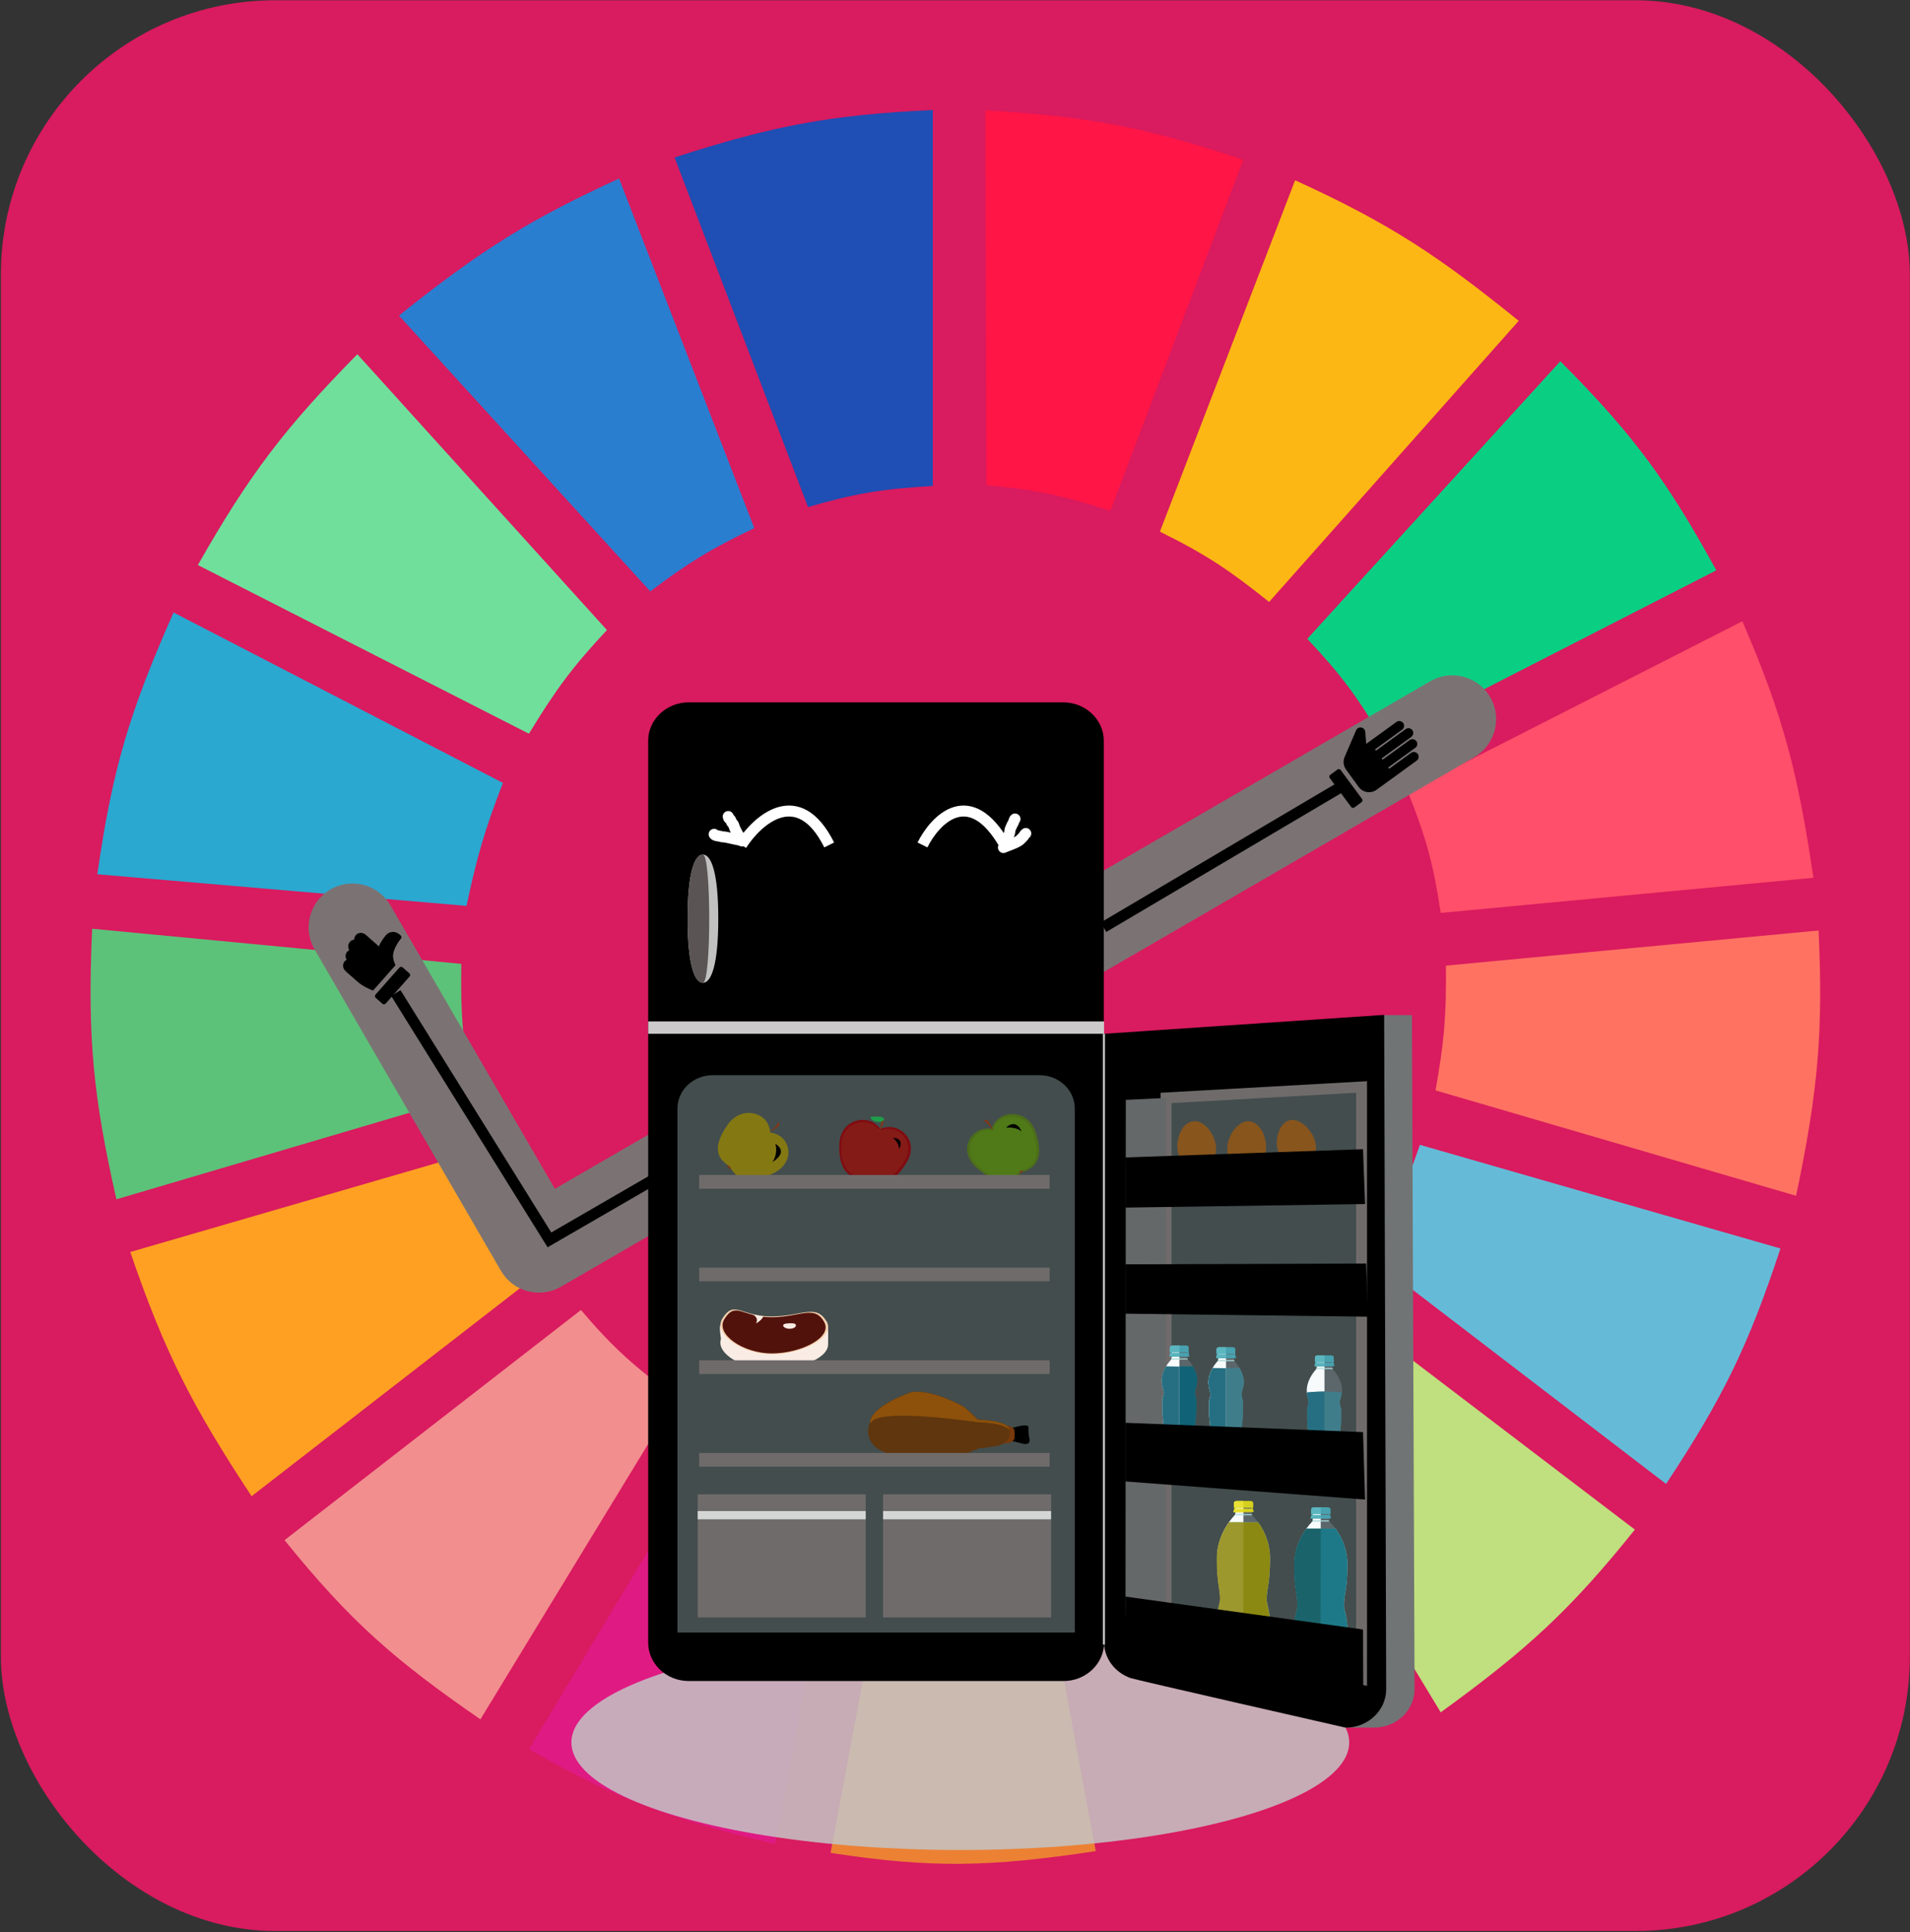 <svg width="686" height="694" viewBox="0 0 686 694" fill="none" xmlns="http://www.w3.org/2000/svg">
<rect x="0" y="0" width="686" height="694" fill="#333333" stroke="none"/>
<rect x="0.318" y="0.092" width="685.626" height="693.507" rx="98.51" fill="#D91B5F"/>
<g clip-path="url(#clip0)">
<path d="M290.213 182.134L242.274 56.55C277.085 45.373 297.241 41.284 335.039 39.511V174.561C317.074 175.569 307.231 177.19 290.213 182.134Z" fill="#1F4EB4"/>
<path d="M354.27 174.299L353.902 39.642C390.353 41.849 410.614 45.351 446.531 57.423L398.797 183.509C381.668 177.925 371.905 175.864 354.27 174.299Z" fill="#FF1546"/>
<path d="M416.594 190.969L465.155 64.754C499.681 80.507 516.829 92.109 545.468 115.24L455.816 216.213C441.797 205.007 433.413 199.267 416.594 190.969Z" fill="#FDB714"/>
<path d="M469.516 229.465L560.412 129.755C587.077 156.496 598.982 173.138 616.444 204.853L496.909 266.067C487.678 250.572 481.804 242.461 469.516 229.465Z" fill="#0ACF83"/>
<path d="M505.626 284.369L625.784 223.154C640.673 257.545 645.757 277.883 651.31 315.291L517.455 327.913C514.83 310.452 512.238 300.927 505.626 284.369Z" fill="#FF4F6A"/>
<path d="M515.585 391.652C518.582 374.885 519.537 365.141 519.32 346.845L653.175 334.224C654.837 370.909 653.011 391.758 645.082 429.516L515.585 391.652Z" fill="#FF7262"/>
<path d="M491.304 450.973C500.081 436.557 504.214 427.888 509.981 411.215L639.478 448.449C627.891 483.472 618.899 501.989 598.387 533.013L491.304 450.973Z" fill="#65BBD7"/>
<path d="M587.182 549.421L479.476 467.381C467.642 480.876 460.531 487.752 447.102 498.935L517.453 615.053C548.608 592.474 564.055 578.237 587.182 549.421Z" fill="#C0DF7E"/>
<path d="M500.022 625.781L429.67 510.294C414.407 518.007 405.468 521.821 388.58 527.333L413.483 661.121C449.161 652.127 468.121 644.352 500.022 625.781Z" fill="#D91B5F"/>
<path d="M323.209 532.382C340.955 533.544 350.906 533.197 368.657 531.12L393.56 664.908C355.497 670.643 334.582 671.114 298.306 665.539L323.209 532.382Z" fill="#EC8134"/>
<path d="M189.977 628.305L259.706 512.187C275.514 520.456 285.104 523.975 303.286 528.595L278.383 662.383C240.739 653.341 221.154 646.193 189.977 628.305Z" fill="#E01A83"/>
<path d="M102.191 553.207L208.653 470.536C220.524 484.504 228.245 491.169 242.894 502.09L172.543 617.577C141.749 596.292 125.978 582.627 102.191 553.207Z" fill="#F28E8E"/>
<path d="M90.364 537.43C69.188 505.278 59.305 486.245 46.783 449.711L175.035 412.477C181.44 429.727 186.298 439.063 196.202 455.39L90.364 537.43Z" fill="#FFA023"/>
<path d="M41.802 430.779C33.563 394.256 31.331 373.07 33.086 333.593L165.695 346.214C165.357 365.765 166.4 375.928 170.053 392.914L41.802 430.779Z" fill="#5CC279"/>
<path d="M34.954 314.029L167.564 325.389C171.243 307.992 174.001 298.309 180.638 281.213L62.348 219.999C46.626 255.459 40.392 275.989 34.954 314.029Z" fill="#2AA8D0"/>
<path d="M71.064 202.96C89.6 170.326 102.228 153.819 128.342 127.231L217.993 226.31C205.862 239.276 199.743 247.448 189.977 263.543L71.064 202.96Z" fill="#70DF9C"/>
<path d="M233.558 212.426C247.009 202.288 255.101 197.213 270.913 189.707L222.352 64.123C190.752 78.637 173.402 89.263 143.284 113.347L233.558 212.426Z" fill="#2A7ED0"/>
<ellipse cx="344.909" cy="625.857" rx="139.691" ry="38.649" fill="#C4C4C4" fill-opacity="0.85"/>
</g>
<path d="M535.366 250.656C531.131 243.051 521.533 240.319 513.928 244.555C513.769 244.643 513.61 244.735 513.453 244.83L199.284 427.018L140.097 324.955C135.6 317.502 125.913 315.106 118.46 319.603C111.189 323.99 108.7 333.348 112.832 340.767L179.924 456.462C184.291 463.991 193.933 466.555 201.462 462.189L529.264 272.096C536.87 267.86 539.601 258.262 535.366 250.656Z" fill="#7B7373"/>
<path d="M396.542 590.028C396.542 597.61 389.988 603.813 381.978 603.813H247.365C239.355 603.813 232.801 597.61 232.801 590.028V266.062C232.801 258.48 239.355 252.276 247.365 252.276H381.874C389.884 252.276 396.438 258.48 396.438 266.062V590.028H396.542Z" fill="black"/>
<path d="M508.06 606.768C508.06 614.35 501.506 620.554 493.496 620.554H483.301C477.787 618.584 406.632 595.739 406.632 589.831L497.033 364.631H507.123L508.06 606.768Z" fill="#717474"/>
<path d="M497.866 606.768C497.866 614.351 491.312 620.554 483.302 620.554C483.302 620.554 407.569 603.322 406.009 602.731C400.495 600.762 396.542 595.74 396.542 589.832V371.327L497.138 364.533L497.866 606.768Z" fill="black"/>
<path d="M489.026 603.125L418.807 588.059V394.369L489.026 390.43V603.125Z" fill="#434D4D" stroke="#706B6B" stroke-width="3.921" stroke-miterlimit="10"/>
<path d="M404.242 580.183L418.806 588.06V394.37L404.346 395.06L404.242 580.183Z" fill="#656868"/>
<path d="M478.828 489.589C478.828 489.786 478.62 489.983 478.412 489.983H472.899C472.69 489.983 472.482 489.786 472.482 489.589V489.097C472.482 488.9 472.69 488.703 472.899 488.703H478.516C478.724 488.703 478.932 488.9 478.932 489.097V489.589H478.828Z" fill="#48A1AF"/>
<path d="M482.053 499.437C482.053 495.202 478.62 491.756 478.62 491.756C478.308 491.165 478.412 487.423 478.412 487.423H472.899C472.899 487.423 473.003 491.264 472.691 491.756C472.691 491.756 469.258 495.202 469.258 499.437C469.258 499.437 469.258 500.224 469.466 501.308C469.57 501.997 469.986 502.883 469.986 503.769C469.986 504.656 469.466 505.64 469.466 506.526C469.466 508.102 469.466 509.382 469.466 509.973C469.466 511.647 470.09 516.373 470.09 517.457C470.09 518.54 469.466 519.623 469.466 520.903C469.466 522.183 469.466 526.713 469.466 526.713C469.466 526.713 469.778 529.371 475.604 529.371C481.533 529.371 481.741 526.713 481.741 526.713C481.741 526.713 481.741 522.282 481.741 520.903C481.741 519.524 481.117 518.54 481.117 517.457C481.117 516.373 481.741 511.647 481.741 509.973C481.741 509.382 481.741 508.102 481.741 506.526C481.741 505.64 481.221 504.754 481.221 503.769C481.221 502.883 481.637 501.997 481.741 501.308C482.053 500.224 482.053 499.437 482.053 499.437Z" fill="#5B676B"/>
<path d="M475.708 487.423H473.003C473.003 487.423 473.107 491.264 472.795 491.756C472.795 491.756 469.362 495.202 469.362 499.437C469.362 499.437 469.362 500.224 469.57 501.308C469.674 501.997 470.09 502.883 470.09 503.769C470.09 504.656 469.57 505.64 469.57 506.526V509.973C469.57 511.647 470.195 516.373 470.195 517.457C470.195 518.54 469.57 519.623 469.57 520.903C469.57 522.183 469.57 526.713 469.57 526.713C469.57 526.713 469.882 529.371 475.708 529.371V487.423Z" fill="#F7FBFC"/>
<path d="M469.362 500.125C469.362 500.42 469.466 500.814 469.466 501.306C469.57 501.996 469.986 502.882 469.986 503.768C469.986 504.654 469.466 505.639 469.466 506.525C469.466 508.101 469.466 509.381 469.466 509.972C469.466 511.646 470.09 516.372 470.09 517.455C470.09 518.539 469.466 519.622 469.466 520.902C469.466 522.182 469.466 526.712 469.466 526.712C469.466 526.712 471.755 525.136 475.604 525.136C479.453 525.136 481.742 526.712 481.742 526.712C481.742 526.712 481.742 522.28 481.742 520.902C481.742 519.523 481.118 518.539 481.118 517.455C481.118 516.372 481.742 511.646 481.742 509.972C481.742 509.381 481.742 508.101 481.742 506.525C481.742 505.639 481.222 504.753 481.222 503.768C481.222 502.882 481.638 501.996 481.742 501.306C481.846 500.814 481.846 500.42 481.95 500.125C481.95 500.125 478.725 499.829 475.5 499.829C472.483 499.829 469.362 500.125 469.362 500.125Z" fill="#407D8A"/>
<path d="M479.141 490.378C479.141 490.575 478.933 490.772 478.725 490.772H472.691C472.483 490.772 472.275 490.575 472.275 490.378V489.886C472.275 489.689 472.483 489.492 472.691 489.492H478.725C478.933 489.492 479.141 489.689 479.141 489.886V490.378Z" fill="#48A1AF"/>
<path d="M475.708 490.674H472.692C472.483 490.674 472.275 490.477 472.275 490.28V489.787C472.275 489.59 472.483 489.394 472.692 489.394H475.708V490.674Z" fill="#5CB6BF"/>
<path d="M478.725 491.756C478.725 491.657 478.621 491.559 478.621 491.362H472.899C472.899 491.559 472.795 491.657 472.795 491.756H478.725Z" fill="#ABD6D6"/>
<path d="M475.707 491.362H472.794C472.794 491.559 472.69 491.657 472.69 491.756H475.707V491.362Z" fill="#BFE2E1"/>
<path d="M479.245 490.574C479.245 490.672 479.245 490.672 479.141 490.672H472.171C472.067 490.672 472.067 490.672 472.067 490.574V490.377C472.067 490.279 472.067 490.279 472.171 490.279H479.141C479.245 490.279 479.245 490.279 479.245 490.377V490.574Z" fill="#48A1AF"/>
<path d="M475.708 490.377H472.275C472.171 490.377 472.171 490.377 472.171 490.475V490.672C472.171 490.771 472.171 490.771 472.275 490.771H475.708V490.377Z" fill="#5CB6BF"/>
<path d="M477.999 486.833H473.422C472.173 486.833 472.278 487.719 472.278 487.719C472.278 487.719 472.278 488.9 472.278 489.097C472.278 489.196 472.278 489.294 472.486 489.294C472.694 489.294 478.727 489.294 478.831 489.294C479.039 489.294 479.039 489.196 479.039 489.097C479.039 488.999 479.039 487.719 479.039 487.719C479.039 487.719 479.247 486.833 477.999 486.833Z" fill="#48A1AF"/>
<path d="M475.711 486.833H473.422C472.173 486.833 472.278 487.719 472.278 487.719C472.278 487.719 472.278 488.9 472.278 489.097C472.278 489.196 472.278 489.294 472.486 489.294C472.59 489.294 474.15 489.294 475.711 489.294V486.833Z" fill="#5CB6BF"/>
<path d="M475.708 499.829C472.587 499.829 469.362 500.223 469.362 500.223C469.362 500.519 469.466 500.913 469.466 501.405C469.57 502.094 469.986 502.98 469.986 503.867C469.986 504.753 469.466 505.738 469.466 506.624V510.07C469.466 511.744 470.09 516.471 470.09 517.554C470.09 518.637 469.466 519.72 469.466 521C469.466 522.28 469.466 526.81 469.466 526.81C469.466 526.81 469.778 529.469 475.604 529.469L475.708 499.829Z" fill="#266F82"/>
<path d="M443.561 486.734C443.561 486.931 443.353 487.128 443.145 487.128H437.527C437.319 487.128 437.111 486.931 437.111 486.734V486.242C437.111 486.045 437.319 485.848 437.527 485.848H443.145C443.353 485.848 443.561 486.045 443.561 486.242V486.734Z" fill="#48A1AF"/>
<path d="M446.787 496.581C446.787 492.347 443.354 488.901 443.354 488.901C443.042 488.31 443.146 484.568 443.146 484.568H437.632C437.632 484.568 437.736 488.408 437.424 488.901C437.424 488.901 433.991 492.347 433.991 496.581C433.991 496.581 433.991 497.369 434.199 498.452C434.303 499.142 434.719 500.028 434.719 500.914C434.719 501.8 434.199 502.785 434.199 503.671C434.199 505.247 434.199 506.527 434.199 507.118C434.199 508.792 434.823 513.518 434.823 514.601C434.823 515.685 434.199 516.768 434.199 518.048C434.199 519.328 434.199 523.858 434.199 523.858C434.199 523.858 434.511 526.516 440.337 526.516C446.267 526.516 446.475 523.858 446.475 523.858C446.475 523.858 446.475 519.426 446.475 518.048C446.475 516.669 445.85 515.685 445.85 514.601C445.85 513.518 446.475 508.792 446.475 507.118C446.475 506.527 446.475 505.247 446.475 503.671C446.475 502.785 445.954 501.899 445.954 500.914C445.954 500.028 446.371 499.142 446.475 498.452C446.787 497.271 446.787 496.581 446.787 496.581Z" fill="#5B676B"/>
<path d="M446.787 496.581C446.787 494.611 446.059 492.74 445.226 491.362H435.552C434.719 492.74 433.991 494.513 433.991 496.581C433.991 496.581 433.991 497.368 434.199 498.452C434.303 499.141 434.719 500.027 434.719 500.913C434.719 501.8 434.199 502.784 434.199 503.671C434.199 505.246 434.199 506.526 434.199 507.117C434.199 508.791 434.823 513.518 434.823 514.601C434.823 515.684 434.199 516.767 434.199 518.047C434.199 519.327 434.199 523.857 434.199 523.857C434.199 523.857 434.511 526.516 440.337 526.516C446.267 526.516 446.475 523.857 446.475 523.857C446.475 523.857 446.475 519.426 446.475 518.047C446.475 516.669 445.85 515.684 445.85 514.601C445.85 513.518 446.475 508.791 446.475 507.117C446.475 506.526 446.475 505.246 446.475 503.671C446.475 502.784 445.954 501.898 445.954 500.913C445.954 500.027 446.371 499.141 446.475 498.452C446.787 497.27 446.787 496.581 446.787 496.581Z" fill="#407D8A"/>
<path d="M440.337 484.47H437.632C437.632 484.47 437.736 488.31 437.424 488.803C437.424 488.803 433.991 492.249 433.991 496.483C433.991 496.483 433.991 497.271 434.199 498.354C434.303 499.044 434.719 499.93 434.719 500.816C434.719 501.702 434.199 502.687 434.199 503.573V507.02C434.199 508.694 434.823 513.42 434.823 514.503C434.823 515.586 434.199 516.67 434.199 517.95C434.199 519.23 434.199 523.759 434.199 523.759C434.199 523.759 434.511 526.418 440.337 526.418V484.47Z" fill="#F7FBFC"/>
<path d="M443.77 487.423C443.77 487.62 443.562 487.816 443.354 487.816H437.32C437.112 487.816 436.904 487.62 436.904 487.423V486.93C436.904 486.733 437.112 486.536 437.32 486.536H443.354C443.562 486.536 443.77 486.733 443.77 486.93V487.423Z" fill="#48A1AF"/>
<path d="M440.337 487.816H437.32C437.112 487.816 436.904 487.62 436.904 487.423V486.93C436.904 486.733 437.112 486.536 437.32 486.536H440.337V487.816Z" fill="#5CB6BF"/>
<path d="M443.357 488.9C443.357 488.802 443.253 488.704 443.253 488.507H437.532C437.532 488.704 437.428 488.802 437.428 488.9H443.357Z" fill="#ABD6D6"/>
<path d="M440.341 488.408H437.532C437.532 488.605 437.428 488.704 437.428 488.802H440.445V488.408H440.341Z" fill="#BFE2E1"/>
<path d="M443.978 487.719C443.978 487.817 443.978 487.817 443.874 487.817H436.904C436.8 487.817 436.8 487.817 436.8 487.719V487.522C436.8 487.423 436.8 487.423 436.904 487.423H443.874C443.978 487.423 443.978 487.423 443.978 487.522V487.719Z" fill="#48A1AF"/>
<path d="M440.337 487.423H436.904C436.8 487.423 436.8 487.423 436.8 487.522V487.719C436.8 487.817 436.8 487.817 436.904 487.817H440.337V487.423Z" fill="#5CB6BF"/>
<path d="M442.628 483.879H438.051C436.802 483.879 436.906 484.766 436.906 484.766C436.906 484.766 436.906 485.947 436.906 486.144C436.906 486.243 436.906 486.341 437.114 486.341C437.323 486.341 443.356 486.341 443.46 486.341C443.668 486.341 443.668 486.243 443.668 486.144C443.668 486.046 443.668 484.766 443.668 484.766C443.668 484.766 443.876 483.879 442.628 483.879Z" fill="#48A1AF"/>
<path d="M440.339 483.879H438.051C436.802 483.879 436.906 484.766 436.906 484.766C436.906 484.766 436.906 485.947 436.906 486.144C436.906 486.243 436.906 486.341 437.114 486.341C437.219 486.341 438.779 486.341 440.339 486.341V483.879Z" fill="#5CB6BF"/>
<path d="M435.552 491.362C434.719 492.74 433.991 494.513 433.991 496.581C433.991 496.581 433.991 497.368 434.199 498.452C434.303 499.141 434.719 500.027 434.719 500.913C434.719 501.8 434.199 502.784 434.199 503.671V507.117C434.199 508.791 434.823 513.518 434.823 514.601C434.823 515.684 434.199 516.767 434.199 518.047C434.199 519.327 434.199 523.857 434.199 523.857C434.199 523.857 434.511 526.516 440.337 526.516V491.46L435.552 491.362Z" fill="#266F82"/>
<path d="M426.814 486.143C426.814 486.34 426.606 486.537 426.398 486.537H420.885C420.677 486.537 420.469 486.34 420.469 486.143V485.651C420.469 485.454 420.677 485.257 420.885 485.257H426.502C426.71 485.257 426.918 485.454 426.918 485.651V486.143H426.814Z" fill="#48A1AF"/>
<path d="M430.04 495.991C430.04 491.756 426.607 488.31 426.607 488.31C426.295 487.719 426.399 483.977 426.399 483.977H420.885C420.885 483.977 420.989 487.818 420.677 488.31C420.677 488.31 417.244 491.756 417.244 495.991C417.244 495.991 417.244 496.778 417.452 497.862C417.556 498.551 417.972 499.437 417.972 500.323C417.972 501.21 417.452 502.194 417.452 503.08C417.452 504.656 417.452 505.936 417.452 506.527C417.452 508.201 418.076 512.927 418.076 514.011C418.076 515.094 417.452 516.177 417.452 517.457C417.452 518.737 417.452 523.267 417.452 523.267C417.452 523.267 417.764 525.925 423.59 525.925C429.52 525.925 429.728 523.267 429.728 523.267C429.728 523.267 429.728 518.836 429.728 517.457C429.728 516.078 429.103 515.094 429.103 514.011C429.103 512.927 429.728 508.201 429.728 506.527C429.728 505.936 429.728 504.656 429.728 503.08C429.728 502.194 429.207 501.308 429.207 500.323C429.207 499.437 429.624 498.551 429.728 497.862C430.04 496.778 430.04 495.991 430.04 495.991Z" fill="#5B676B"/>
<path d="M430.04 495.99C430.04 494.021 429.311 492.15 428.479 490.771H418.805C417.972 492.15 417.244 493.922 417.244 495.99C417.244 495.99 417.244 496.778 417.452 497.861C417.556 498.55 417.972 499.436 417.972 500.323C417.972 501.209 417.452 502.193 417.452 503.08C417.452 504.655 417.452 505.935 417.452 506.526C417.452 508.2 418.076 512.927 418.076 514.01C418.076 515.093 417.452 516.176 417.452 517.456C417.452 518.736 417.452 523.266 417.452 523.266C417.452 523.266 417.764 525.925 423.59 525.925C429.52 525.925 429.728 523.266 429.728 523.266C429.728 523.266 429.728 518.835 429.728 517.456C429.728 516.078 429.103 515.093 429.103 514.01C429.103 512.927 429.728 508.2 429.728 506.526C429.728 505.935 429.728 504.655 429.728 503.08C429.728 502.193 429.207 501.307 429.207 500.323C429.207 499.436 429.624 498.55 429.728 497.861C430.04 496.778 430.04 495.99 430.04 495.99Z" fill="#106376"/>
<path d="M423.694 483.977H420.885C420.885 483.977 420.989 487.818 420.677 488.31C420.677 488.31 417.244 491.756 417.244 495.991C417.244 495.991 417.244 496.778 417.452 497.862C417.556 498.551 417.972 499.437 417.972 500.323C417.972 501.21 417.452 502.194 417.452 503.08V506.527C417.452 508.201 418.076 512.927 418.076 514.011C418.076 515.094 417.452 516.177 417.452 517.457C417.452 518.737 417.452 523.267 417.452 523.267C417.452 523.267 417.764 525.925 423.59 525.925V483.977H423.694Z" fill="#F7FBFC"/>
<path d="M427.023 486.832C427.023 487.029 426.815 487.226 426.607 487.226H420.573C420.365 487.226 420.157 487.029 420.157 486.832V486.34C420.157 486.143 420.365 485.946 420.573 485.946H426.607C426.815 485.946 427.023 486.143 427.023 486.34V486.832Z" fill="#48A1AF"/>
<path d="M423.59 487.226H420.573C420.365 487.226 420.157 487.029 420.157 486.832V486.34C420.157 486.143 420.365 485.946 420.573 485.946H423.59V487.226Z" fill="#5CB6BF"/>
<path d="M426.606 488.31C426.606 488.211 426.502 488.113 426.502 487.916H420.781C420.781 488.113 420.677 488.211 420.677 488.31H426.606Z" fill="#ABD6D6"/>
<path d="M423.694 487.916H420.781C420.781 488.113 420.677 488.211 420.677 488.31H423.694V487.916Z" fill="#BFE2E1"/>
<path d="M427.232 487.128C427.232 487.226 427.232 487.226 427.128 487.226H420.158C420.054 487.226 420.054 487.226 420.054 487.128V486.931C420.054 486.833 420.054 486.833 420.158 486.833H427.128C427.232 486.833 427.232 486.833 427.232 486.931V487.128Z" fill="#48A1AF"/>
<path d="M423.591 486.833H420.158C420.054 486.833 420.054 486.833 420.054 486.931V487.128C420.054 487.226 420.054 487.226 420.158 487.226H423.591V486.833Z" fill="#5CB6BF"/>
<path d="M425.877 483.287H421.3C420.051 483.287 420.155 484.173 420.155 484.173C420.155 484.173 420.155 485.354 420.155 485.551C420.155 485.65 420.155 485.748 420.364 485.748C420.572 485.748 426.605 485.748 426.709 485.748C426.917 485.748 426.917 485.65 426.917 485.551C426.917 485.453 426.917 484.173 426.917 484.173C426.917 484.173 427.125 483.287 425.877 483.287Z" fill="#48A1AF"/>
<path d="M423.588 483.287H421.3C420.051 483.287 420.155 484.173 420.155 484.173C420.155 484.173 420.155 485.354 420.155 485.551C420.155 485.65 420.155 485.748 420.364 485.748C420.468 485.748 422.028 485.748 423.588 485.748V483.287Z" fill="#5CB6BF"/>
<path d="M418.805 490.771C417.972 492.15 417.244 493.922 417.244 495.99C417.244 495.99 417.244 496.778 417.452 497.861C417.556 498.55 417.972 499.436 417.972 500.323C417.972 501.209 417.452 502.193 417.452 503.08V506.526C417.452 508.2 418.076 512.927 418.076 514.01C418.076 515.093 417.452 516.176 417.452 517.456C417.452 518.736 417.452 523.266 417.452 523.266C417.452 523.266 417.764 525.925 423.59 525.925V490.869L418.805 490.771Z" fill="#266F82"/>
<path d="M490.274 538.627L404.242 532.128V511.056L489.546 514.404L490.274 538.627Z" fill="black"/>
<path d="M491.314 472.949L404.242 471.865V454.141L490.69 453.845L491.314 472.949Z" fill="black"/>
<path d="M436.697 411.406C437.321 415.837 434.721 418.988 430.872 419.481C427.022 419.973 423.589 417.708 422.965 413.179C422.341 408.747 424.63 403.233 428.479 402.741C432.328 402.248 436.073 406.975 436.697 411.406Z" fill="#88551D"/>
<path d="M454.693 412.981C454.277 417.51 450.844 419.873 446.995 419.578C443.146 419.184 440.337 416.23 440.857 411.7C441.273 407.171 444.914 402.444 448.763 402.74C452.612 403.134 455.109 408.549 454.693 412.981Z" fill="#88551D"/>
<path d="M472.38 410.126C473.524 414.458 471.131 417.905 467.49 418.692C463.745 419.579 460 417.609 458.96 413.178C457.816 408.845 459.584 403.134 463.329 402.346C466.866 401.559 471.235 405.793 472.38 410.126Z" fill="#88551D"/>
<path d="M490.274 432.477L404.242 433.757V415.737L489.546 412.783L490.274 432.477Z" fill="black"/>
<path d="M477.582 544.339C477.582 544.536 477.374 544.733 477.166 544.733H471.444C471.236 544.733 471.028 544.536 471.028 544.339V543.847C471.028 543.65 471.236 543.453 471.444 543.453H477.166C477.374 543.453 477.582 543.65 477.582 543.847V544.339Z" fill="#48A1AF"/>
<path d="M483.924 561.867C483.924 552.414 477.474 546.506 477.474 546.506C477.162 545.915 477.266 542.075 477.266 542.075H471.649C471.649 542.075 471.753 546.014 471.441 546.506C471.441 546.506 464.991 552.611 464.991 561.867C464.991 571.124 466.135 572.305 466.135 576.736C466.135 578.41 464.887 580.281 464.887 585.992C464.887 588.06 464.887 602.732 464.887 602.732C464.887 602.732 465.719 606.868 474.457 606.868C483.196 606.868 484.028 602.732 484.028 602.732C484.028 602.732 484.028 588.06 484.028 585.992C484.028 580.478 482.78 578.41 482.78 576.736C482.676 572.207 483.924 571.32 483.924 561.867Z" fill="#5B676B"/>
<path d="M474.358 542.075H471.549C471.549 542.075 471.653 546.014 471.341 546.506C471.341 546.506 464.891 552.611 464.891 561.867C464.891 571.124 466.035 572.305 466.035 576.736C466.035 578.41 464.787 580.281 464.787 585.992C464.787 588.06 464.787 602.732 464.787 602.732C464.787 602.732 465.619 606.868 474.358 606.868V542.075Z" fill="#F7FBFC"/>
<path d="M477.895 545.028C477.895 545.224 477.687 545.421 477.479 545.421H471.341C471.133 545.421 470.925 545.224 470.925 545.028V544.535C470.925 544.338 471.133 544.141 471.341 544.141H477.479C477.687 544.141 477.895 544.338 477.895 544.535V545.028Z" fill="#48A1AF"/>
<path d="M474.358 545.421H471.341C471.133 545.421 470.925 545.224 470.925 545.028V544.535C470.925 544.338 471.133 544.141 471.341 544.141H474.358V545.421Z" fill="#5CB6BF"/>
<path d="M477.373 546.505C477.373 546.407 477.269 546.309 477.269 546.112H471.444C471.444 546.309 471.34 546.407 471.34 546.505H477.373Z" fill="#ABD6D6"/>
<path d="M474.357 546.112H471.444C471.444 546.309 471.34 546.407 471.34 546.505H474.357V546.112Z" fill="#BFE2E1"/>
<path d="M477.999 545.324C477.999 545.422 477.895 545.422 477.895 545.422H470.821C470.717 545.422 470.717 545.324 470.717 545.324V545.127C470.717 545.028 470.821 545.028 470.821 545.028H477.895C477.999 545.028 477.999 545.127 477.999 545.127V545.324Z" fill="#48A1AF"/>
<path d="M474.358 545.028H470.821C470.717 545.028 470.717 545.127 470.717 545.127V545.324C470.717 545.422 470.821 545.422 470.821 545.422H474.358V545.028Z" fill="#5CB6BF"/>
<path d="M476.749 541.384H472.067C470.819 541.384 470.923 542.27 470.923 542.27C470.923 542.27 470.923 543.551 470.923 543.649C470.923 543.748 470.923 543.846 471.131 543.846C471.235 543.846 477.477 543.846 477.685 543.846C477.893 543.846 477.893 543.748 477.893 543.649C477.893 543.551 477.893 542.27 477.893 542.27C477.893 542.27 477.997 541.384 476.749 541.384Z" fill="#48A1AF"/>
<path d="M474.356 541.384H472.067C470.819 541.384 470.923 542.27 470.923 542.27C470.923 542.27 470.923 543.551 470.923 543.649C470.923 543.748 470.923 543.846 471.131 543.846C471.235 543.846 472.796 543.846 474.356 543.846V541.384Z" fill="#5CB6BF"/>
<path d="M483.928 561.866C483.928 556.155 481.536 551.625 479.663 549.065H469.26C467.388 551.724 464.891 556.155 464.891 561.964C464.891 571.319 466.035 572.402 466.035 576.833C466.035 578.507 464.787 580.378 464.787 586.09C464.787 588.157 464.787 602.829 464.787 602.829C464.787 602.829 465.619 606.965 474.358 606.965C483.096 606.965 483.928 602.829 483.928 602.829C483.928 602.829 483.928 588.157 483.928 586.09C483.928 580.575 482.68 578.507 482.68 576.833C482.68 572.205 483.928 571.319 483.928 561.866Z" fill="#90C7D3"/>
<path d="M483.928 561.866C483.928 556.155 481.536 551.625 479.663 549.065H469.26C467.388 551.724 464.891 556.155 464.891 561.964C464.891 571.319 466.035 572.402 466.035 576.833C466.035 578.507 464.787 580.378 464.787 586.09C464.787 588.157 464.787 602.829 464.787 602.829C464.787 602.829 469.468 600.959 474.358 600.959C479.247 600.959 483.928 602.829 483.928 602.829C483.928 602.829 483.928 588.157 483.928 586.09C483.928 580.575 482.68 578.507 482.68 576.833C482.68 572.205 483.928 571.319 483.928 561.866Z" fill="#1D7988"/>
<path d="M474.357 549.065H469.156C467.283 551.724 464.787 556.155 464.787 561.964C464.787 571.319 465.931 572.402 465.931 576.833C465.931 578.507 464.683 580.378 464.683 586.09C464.683 588.157 464.683 602.829 464.683 602.829C464.683 602.829 465.515 606.965 474.253 606.965L474.357 549.065Z" fill="#1B636A"/>
<path d="M449.907 541.976C449.907 542.173 449.699 542.37 449.491 542.37H443.77C443.562 542.37 443.354 542.173 443.354 541.976V541.484C443.354 541.287 443.562 541.09 443.77 541.09H449.491C449.699 541.09 449.907 541.287 449.907 541.484V541.976Z" fill="#C6BD20"/>
<path d="M456.149 559.601C456.149 550.148 449.699 544.239 449.699 544.239C449.387 543.649 449.491 539.808 449.491 539.808H443.873C443.873 539.808 443.977 543.747 443.665 544.239C443.665 544.239 437.215 550.345 437.215 559.601C437.215 568.857 438.36 570.039 438.36 574.47C438.36 576.144 437.111 578.015 437.111 583.726C437.111 585.794 437.111 600.466 437.111 600.466C437.111 600.466 437.944 604.601 446.682 604.601C455.42 604.601 456.253 600.466 456.253 600.466C456.253 600.466 456.253 585.794 456.253 583.726C456.253 578.212 455.004 576.144 455.004 574.47C455.004 569.94 456.149 569.054 456.149 559.601Z" fill="#5B676B"/>
<path d="M446.582 539.71H443.774C443.774 539.71 443.878 543.649 443.565 544.141C443.565 544.141 437.116 550.246 437.116 559.503C437.116 568.759 438.26 569.94 438.26 574.372C438.26 576.046 437.012 577.917 437.012 583.628C437.012 585.696 437.012 600.368 437.012 600.368C437.012 600.368 437.844 604.503 446.582 604.503V539.71Z" fill="#F7FBFC"/>
<path d="M450.119 542.763C450.119 542.96 449.911 543.157 449.703 543.157H443.566C443.357 543.157 443.149 542.96 443.149 542.763V542.271C443.149 542.074 443.357 541.877 443.566 541.877H449.703C449.911 541.877 450.119 542.074 450.119 542.271V542.763Z" fill="#D6D11E"/>
<path d="M446.582 543.157H443.566C443.357 543.157 443.149 542.96 443.149 542.763V542.271C443.149 542.074 443.357 541.877 443.566 541.877H446.582V543.157Z" fill="#EAE134"/>
<path d="M449.703 544.239C449.703 544.14 449.599 544.042 449.599 543.845H443.773C443.773 544.042 443.669 544.14 443.669 544.239H449.703Z" fill="#ABD6D6"/>
<path d="M446.578 543.747H443.666C443.666 543.944 443.562 544.042 443.562 544.141H446.578V543.747Z" fill="#BFE2E1"/>
<path d="M450.324 542.959C450.324 543.057 450.22 543.057 450.22 543.057H443.146C443.042 543.057 443.042 542.959 443.042 542.959V542.762C443.042 542.664 443.146 542.664 443.146 542.664H450.22C450.324 542.664 450.324 542.762 450.324 542.762V542.959Z" fill="#D6D11E"/>
<path d="M446.582 542.764H443.045C442.941 542.764 442.941 542.862 442.941 542.862V543.059C442.941 543.158 443.045 543.158 443.045 543.158H446.582V542.764Z" fill="#EAE134"/>
<path d="M448.973 539.12H444.292C443.044 539.12 443.148 540.006 443.148 540.006C443.148 540.006 443.148 541.286 443.148 541.384C443.148 541.483 443.148 541.581 443.356 541.581C443.46 541.581 449.701 541.581 449.909 541.581C450.118 541.581 450.118 541.483 450.118 541.384C450.118 541.286 450.118 540.006 450.118 540.006C450.118 540.006 450.222 539.12 448.973 539.12Z" fill="#D6D11E"/>
<path d="M446.581 539.12H444.292C443.044 539.12 443.148 540.006 443.148 540.006C443.148 540.006 443.148 541.286 443.148 541.384C443.148 541.483 443.148 541.581 443.356 541.581C443.46 541.581 445.02 541.581 446.581 541.581V539.12Z" fill="#EAE134"/>
<path d="M456.153 559.601C456.153 553.89 453.76 549.361 451.888 546.8H441.485C439.612 549.459 437.116 553.89 437.116 559.7C437.116 569.054 438.26 570.138 438.26 574.569C438.26 576.243 437.012 578.114 437.012 583.825C437.012 585.893 437.012 600.565 437.012 600.565C437.012 600.565 437.844 604.701 446.582 604.701C455.321 604.701 456.153 600.565 456.153 600.565C456.153 600.565 456.153 585.893 456.153 583.825C456.153 578.311 454.905 576.243 454.905 574.569C455.009 569.941 456.153 569.054 456.153 559.601Z" fill="#90C7D3"/>
<path d="M456.153 559.601C456.153 553.89 453.76 549.361 451.888 546.8H441.485C439.612 549.459 437.116 553.89 437.116 559.7C437.116 569.054 438.26 570.138 438.26 574.569C438.26 576.243 437.012 578.114 437.012 583.825C437.012 585.893 437.012 600.565 437.012 600.565C437.012 600.565 441.693 598.694 446.582 598.694C451.472 598.694 456.153 600.565 456.153 600.565C456.153 600.565 456.153 585.893 456.153 583.825C456.153 578.311 454.905 576.243 454.905 574.569C455.009 569.941 456.153 569.054 456.153 559.601Z" fill="#8C8912"/>
<path d="M446.579 546.8H441.377C439.505 549.459 437.008 553.89 437.008 559.7C437.008 569.054 438.153 570.138 438.153 574.569C438.153 576.243 436.904 578.114 436.904 583.825C436.904 585.893 436.904 600.565 436.904 600.565C436.904 600.565 437.737 604.701 446.475 604.701L446.579 546.8Z" fill="#9D982E"/>
<path d="M489.65 614.154L404.242 596.824V573.486L489.546 585.303L489.65 614.154Z" fill="black"/>
<path d="M386.033 586.384H243.306V398.208C243.306 391.512 249.027 386.195 255.997 386.195H373.341C380.415 386.195 386.033 391.611 386.033 398.208V586.384Z" fill="#434D4D"/>
<path d="M396.542 366.896H232.801V371.327H396.542V366.896Z" fill="#CCCACA"/>
<path d="M396.855 371.326H396.127V590.717H396.855V371.326Z" fill="#CCCACA"/>
<path d="M257.977 329.97C257.977 346.513 255.481 353.012 252.464 353.012C249.447 353.012 246.95 346.513 246.95 329.97C246.95 313.427 249.447 306.928 252.464 306.928C255.481 307.026 257.977 313.427 257.977 329.97Z" fill="#C1C1C1"/>
<path d="M252.464 353.012C249.447 353.012 246.95 346.513 246.95 329.97C246.95 313.427 249.447 306.928 252.464 306.928C255.481 307.026 255.481 353.012 252.464 353.012Z" fill="#5A5454"/>
<path d="M359.406 401.262C357.95 402.149 356.805 403.626 356.181 405.398C354.309 405.201 352.436 405.497 350.98 406.383C347.027 408.746 345.362 414.851 350.772 419.479C355.661 423.714 360.238 425.683 364.191 423.32C365.336 422.63 366.584 421.646 366.792 421.055C367.52 421.055 368.873 420.464 369.913 419.775C373.866 417.412 373.97 412.587 371.993 406.678C369.913 400.081 363.359 398.899 359.406 401.262Z" fill="#4C6D1B"/>
<path d="M356.911 406.973C356.911 406.973 355.663 404.216 353.894 402.936C352.126 401.656 354.934 402.542 354.934 402.542L357.223 406.776L356.911 406.973Z" fill="#7D3719"/>
<path d="M365.962 420.759L366.274 421.645L366.586 421.054L367.21 421.251L367.106 420.759L367.73 420.562L366.586 420.069L365.962 420.759Z" fill="#7D3719"/>
<path d="M359.508 402.05C358.052 402.936 357.116 404.314 356.491 405.89C354.723 405.693 353.058 405.988 351.706 406.875C347.961 409.139 346.505 414.752 351.498 419.085C355.971 423.024 360.34 424.895 363.981 422.63C365.022 422.039 366.166 421.054 366.374 420.562C367.102 420.562 368.351 419.971 369.287 419.38C373.032 417.115 373.032 412.684 371.159 407.17C369.287 400.966 363.253 399.883 359.508 402.05Z" fill="#4F7A17"/>
<path d="M361.278 405.103C361.278 405.103 364.503 404.512 366.896 406.383C366.896 406.383 365.127 401.459 361.278 405.103Z" fill="black"/>
<path d="M321.433 405.101C319.769 404.609 317.896 404.806 316.128 405.495C315.087 404.018 313.631 402.935 311.966 402.541C307.493 401.261 301.668 404.116 301.46 411.009C301.251 417.213 302.812 421.743 307.285 423.023C308.533 423.417 310.198 423.613 310.822 423.416C311.342 423.909 312.695 424.5 313.943 424.795C318.416 426.075 322.265 423.023 325.594 417.607C329.235 411.699 326.01 406.381 321.433 405.101Z" fill="#800C11"/>
<path d="M315.294 407.073C315.294 407.073 316.646 404.414 316.542 402.346C316.438 400.278 317.479 402.838 317.479 402.838L315.606 407.27L315.294 407.073Z" fill="#7D3719"/>
<path d="M310.404 422.434L309.884 423.222L310.612 423.123L310.82 423.616L311.236 423.32L311.652 423.616L311.34 422.434H310.404Z" fill="#7D3719"/>
<path d="M320.913 405.693C319.353 405.3 317.584 405.398 315.92 406.087C314.88 404.709 313.527 403.724 311.967 403.33C307.806 402.149 302.396 404.807 302.188 411.208C301.98 417.017 303.437 421.153 307.598 422.335C308.742 422.63 310.302 422.827 310.823 422.63C311.239 423.123 312.591 423.615 313.735 423.91C317.897 425.092 321.434 422.236 324.658 417.313C328.195 411.799 325.074 406.875 320.913 405.693Z" fill="#851B17"/>
<path d="M320.602 408.648C320.602 408.648 322.89 410.224 322.89 412.784C322.89 412.784 325.283 408.944 320.602 408.648Z" fill="black"/>
<path d="M312.693 401.163C312.589 401.754 313.526 402.837 314.878 402.935C316.23 403.132 317.375 402.738 317.479 402.148C317.687 400.572 312.693 401.163 312.693 401.163Z" fill="#1D9E49"/>
<path d="M275.349 407.269C275.349 407.269 278.157 405.595 279.198 403.625C280.238 401.754 279.718 404.512 279.718 404.512L275.453 407.466L275.349 407.269Z" fill="#7D3719"/>
<path d="M261.828 418.493L260.892 418.887L261.62 419.183L261.516 419.774L262.036 419.675L262.348 420.167L262.764 418.986L261.828 418.493Z" fill="#7D3719"/>
<path d="M281.279 409.041C280.134 407.761 278.47 407.072 276.597 406.777C276.493 405.004 275.869 403.429 274.725 402.148C271.604 398.899 265.258 398.407 261.305 404.019C257.768 409.14 256.52 413.669 259.537 416.919C260.369 417.805 261.617 418.79 262.241 418.987C262.345 419.676 263.178 420.759 264.01 421.645C267.131 424.895 271.916 424.206 277.742 421.449C284.087 418.396 284.295 412.291 281.279 409.041Z" fill="#847813"/>
<path d="M278.471 410.813C278.471 410.813 279.615 414.161 277.431 417.41C277.431 417.312 283.568 414.062 278.471 410.813Z" fill="black"/>
<path d="M376.984 422.04H251.109V426.963H376.984V422.04Z" fill="#706B6B"/>
<path d="M376.984 455.323H251.109V460.246H376.984V455.323Z" fill="#706B6B"/>
<path d="M297.405 483.091C297.197 488.113 286.69 491.953 277.119 491.953C266.924 491.953 257.25 486.341 258.914 481.023C259.018 480.629 257.978 476.001 259.018 475.607C262.035 474.426 268.797 479.152 276.911 479.152C285.649 479.152 293.243 472.456 296.884 474.721C297.717 475.312 297.405 482.402 297.405 483.091Z" fill="#F9ECE4"/>
<path d="M296.885 474.721C300.11 480.432 288.043 486.439 277.224 486.439C266.405 486.439 256.002 479.152 259.435 473.637C263.7 466.745 266.093 472.85 277.016 472.85C287.939 472.85 293.14 468.123 296.885 474.721Z" fill="#F5D1AF"/>
<path d="M296.052 474.917C299.068 480.431 287.625 486.142 277.222 486.142C266.82 486.142 256.833 479.151 260.162 473.834C264.219 467.236 266.612 473.144 277.014 473.144C287.417 473.144 292.515 468.516 296.052 474.917Z" fill="#52120C"/>
<path d="M270.354 472.16C270.354 472.16 272.746 473.243 271.498 475.41C271.498 475.41 273.474 474.327 274.203 472.849L270.354 472.16Z" fill="#F9ECE4"/>
<path d="M285.856 476.099C285.856 476.788 284.815 477.28 283.567 477.28C282.319 477.28 281.278 476.689 281.278 476.099C281.278 475.409 282.735 475.311 283.983 475.311C285.231 475.311 285.856 475.409 285.856 476.099Z" fill="#F9ECE4"/>
<path d="M376.984 488.605H251.109V493.528H376.984V488.605Z" fill="#706B6B"/>
<path d="M361.381 513.617C361.381 513.617 369.807 510.564 369.391 512.829C369.391 512.829 369.287 515.094 369.703 516.67C369.703 516.67 370.431 519.131 367.622 518.639C367.622 518.639 361.485 516.965 360.028 517.162L361.381 513.617Z" fill="black"/>
<path d="M361.067 518.442C359.195 518.442 357.738 517.555 357.738 516.374V514.109C357.738 512.927 359.195 512.041 361.067 512.041C362.94 512.041 364.396 512.927 364.396 514.109V516.374C364.396 517.555 362.836 518.442 361.067 518.442Z" fill="#78390C"/>
<path d="M351.185 509.874C351.185 509.874 347.648 506.231 345.984 505.148C345.984 505.148 334.54 498.649 327.258 500.027C327.258 500.027 313.007 504.754 312.486 510.859C312.486 510.859 304.788 526.023 339.846 523.758C344.735 523.463 349.729 520.903 351.497 520.312C351.497 520.312 356.699 519.524 358.363 519.327C358.363 519.327 363.564 518.441 362.628 513.124C362.524 513.321 362.732 510.366 351.185 509.874Z" fill="#60360E"/>
<path d="M351.392 510.859C359.506 511.154 361.795 512.729 362.523 513.616C362.523 513.517 362.523 513.419 362.523 513.32C362.523 513.32 362.627 510.366 351.184 509.972C351.184 509.972 347.647 506.329 345.983 505.246C345.983 505.246 334.539 498.747 327.257 500.125C327.257 500.125 313.005 504.852 312.485 510.957C312.485 510.957 312.693 510.957 312.901 511.055C314.982 505.443 351.392 510.859 351.392 510.859Z" fill="#8D510B"/>
<path d="M376.985 521.888H251.11V526.812H376.985V521.888Z" fill="#706B6B"/>
<path d="M310.927 536.757H250.591V580.97H310.927V536.757Z" fill="#706B6B"/>
<path d="M310.926 542.764H250.59V545.718H310.926V542.764Z" fill="#D4D6D6"/>
<path d="M377.506 536.757H317.169V580.97H377.506V536.757Z" fill="#706B6B"/>
<path d="M377.506 542.764H317.169V545.718H377.506V542.764Z" fill="#D4D6D6"/>
<path d="M509.2 270.809C508.641 270.038 507.563 269.867 506.793 270.427L499.12 275.998C498.991 276.091 498.812 276.063 498.718 275.934C498.624 275.805 498.653 275.626 498.782 275.532L508.316 268.611C509.087 268.052 509.258 266.973 508.698 266.204C508.138 265.434 507.06 265.262 506.29 265.822L496.758 272.743C496.629 272.836 496.449 272.808 496.356 272.679C496.262 272.55 496.291 272.371 496.42 272.277L506.882 264.681C507.653 264.121 507.824 263.043 507.264 262.273C506.705 261.504 505.627 261.332 504.857 261.891L494.394 269.487C494.265 269.581 494.086 269.553 493.992 269.424C493.899 269.295 493.927 269.115 494.056 269.022L503.589 262.101C504.36 261.541 504.531 260.463 503.971 259.693C503.411 258.924 502.333 258.751 501.564 259.311L490.689 267.206L490.352 262.882C490.333 262.582 490.223 262.275 490.028 262.006C489.467 261.233 488.392 261.063 487.62 261.623C487.351 261.819 487.145 262.083 487.032 262.377L487.035 262.373L482.94 271.891C482.3 273.38 482.491 275.097 483.443 276.409L487.983 282.663C489.475 284.717 492.35 285.174 494.404 283.682L508.819 273.217C509.589 272.657 509.76 271.579 509.2 270.809Z" fill="black"/>
<g clip-path="url(#clip1)">
<path d="M144.603 347.472L147.03 349.62C147.365 349.916 147.396 350.428 147.099 350.764L138.504 360.479C138.207 360.814 137.695 360.846 137.36 360.549L134.933 358.401C134.598 358.105 134.566 357.593 134.863 357.257L143.459 347.542C143.755 347.207 144.267 347.175 144.603 347.472Z" fill="black"/>
</g>
<path d="M477.757 278.328L480.362 276.4C480.722 276.134 481.229 276.21 481.495 276.569L489.201 286.983C489.467 287.342 489.391 287.85 489.032 288.116L486.427 290.044C486.067 290.31 485.56 290.234 485.294 289.875L477.587 279.461C477.322 279.102 477.397 278.594 477.757 278.328Z" fill="black"/>
<path d="M128.021 335.67C128.962 334.823 130.432 334.934 131.379 335.772L136.11 339.958C136.345 338.881 137.932 336.653 138.678 335.829C139.913 334.465 142.03 334.37 143.407 335.589L143.908 336.032C144.243 336.328 144.274 336.84 143.977 337.176C142.735 338.58 141.039 341.598 141.157 343.54C141.237 344.848 141.607 345.624 142.041 346.701L133.98 355.812C132.438 355.156 130.411 354.401 128.108 352.363L124.138 348.85C122.83 347.693 122.884 345.58 124.524 344.748C123.938 343.854 123.996 342.642 124.737 341.803C124.947 341.566 125.193 341.38 125.459 341.245C124.472 339.739 125.415 337.708 127.212 337.497C127.208 336.833 127.474 336.163 128.021 335.67Z" fill="black"/>
<path d="M142.172 356.696L197.337 445.355L234.771 423.683M396.326 333.054L483.015 281.829" stroke="black" stroke-width="3.94"/>
<path d="M266.294 303.5C272.205 294.306 286.784 281.434 297.817 303.5" stroke="white" stroke-width="3.94"/>
<path d="M331.311 303.5C335.908 294.306 348.254 281.434 360.863 303.5" stroke="white" stroke-width="3.94"/>
<path d="M360.986 303.094C361.333 301.669 362.217 300.605 362.588 299.229C362.755 298.614 362.674 298.004 362.993 297.437C363.236 297.005 363.464 296.246 363.744 295.885C364.019 295.531 364.263 294.321 364.554 294.175" stroke="white" stroke-width="3.94" stroke-linecap="round" stroke-linejoin="round"/>
<path d="M360.394 304.432C362.279 303.616 364.211 303.092 365.86 302.053C366.488 301.658 366.95 301.079 367.462 300.567C367.787 300.243 368.03 299.573 368.42 299.378" stroke="white" stroke-width="3.94" stroke-linecap="round" stroke-linejoin="round"/>
<path d="M266.451 302.054C265.415 300.305 264.108 298.46 263.561 296.505C263.4 295.932 262.686 295.483 262.586 294.92C262.54 294.659 262.199 294.167 261.959 294.061C261.635 293.918 261.658 293.62 261.546 293.285" stroke="white" stroke-width="3.94" stroke-linecap="round" stroke-linejoin="round"/>
<path d="M266.601 301.906C264.404 301.581 262.276 300.98 260.094 300.601C259.754 300.542 259.338 300.647 259.02 300.502C258.403 300.22 256.797 300.284 256.493 299.676" stroke="white" stroke-width="3.94" stroke-linecap="round" stroke-linejoin="round"/>
<defs>
<clipPath id="clip0">
<rect width="622.58" height="646.222" fill="white" transform="translate(31.842 23.734)"/>
</clipPath>
<clipPath id="clip1">
<rect width="27.602" height="27.619" fill="white" transform="matrix(-0.749 -0.663 -0.663 0.749 157.503 341.493)"/>
</clipPath>
</defs>
</svg>
